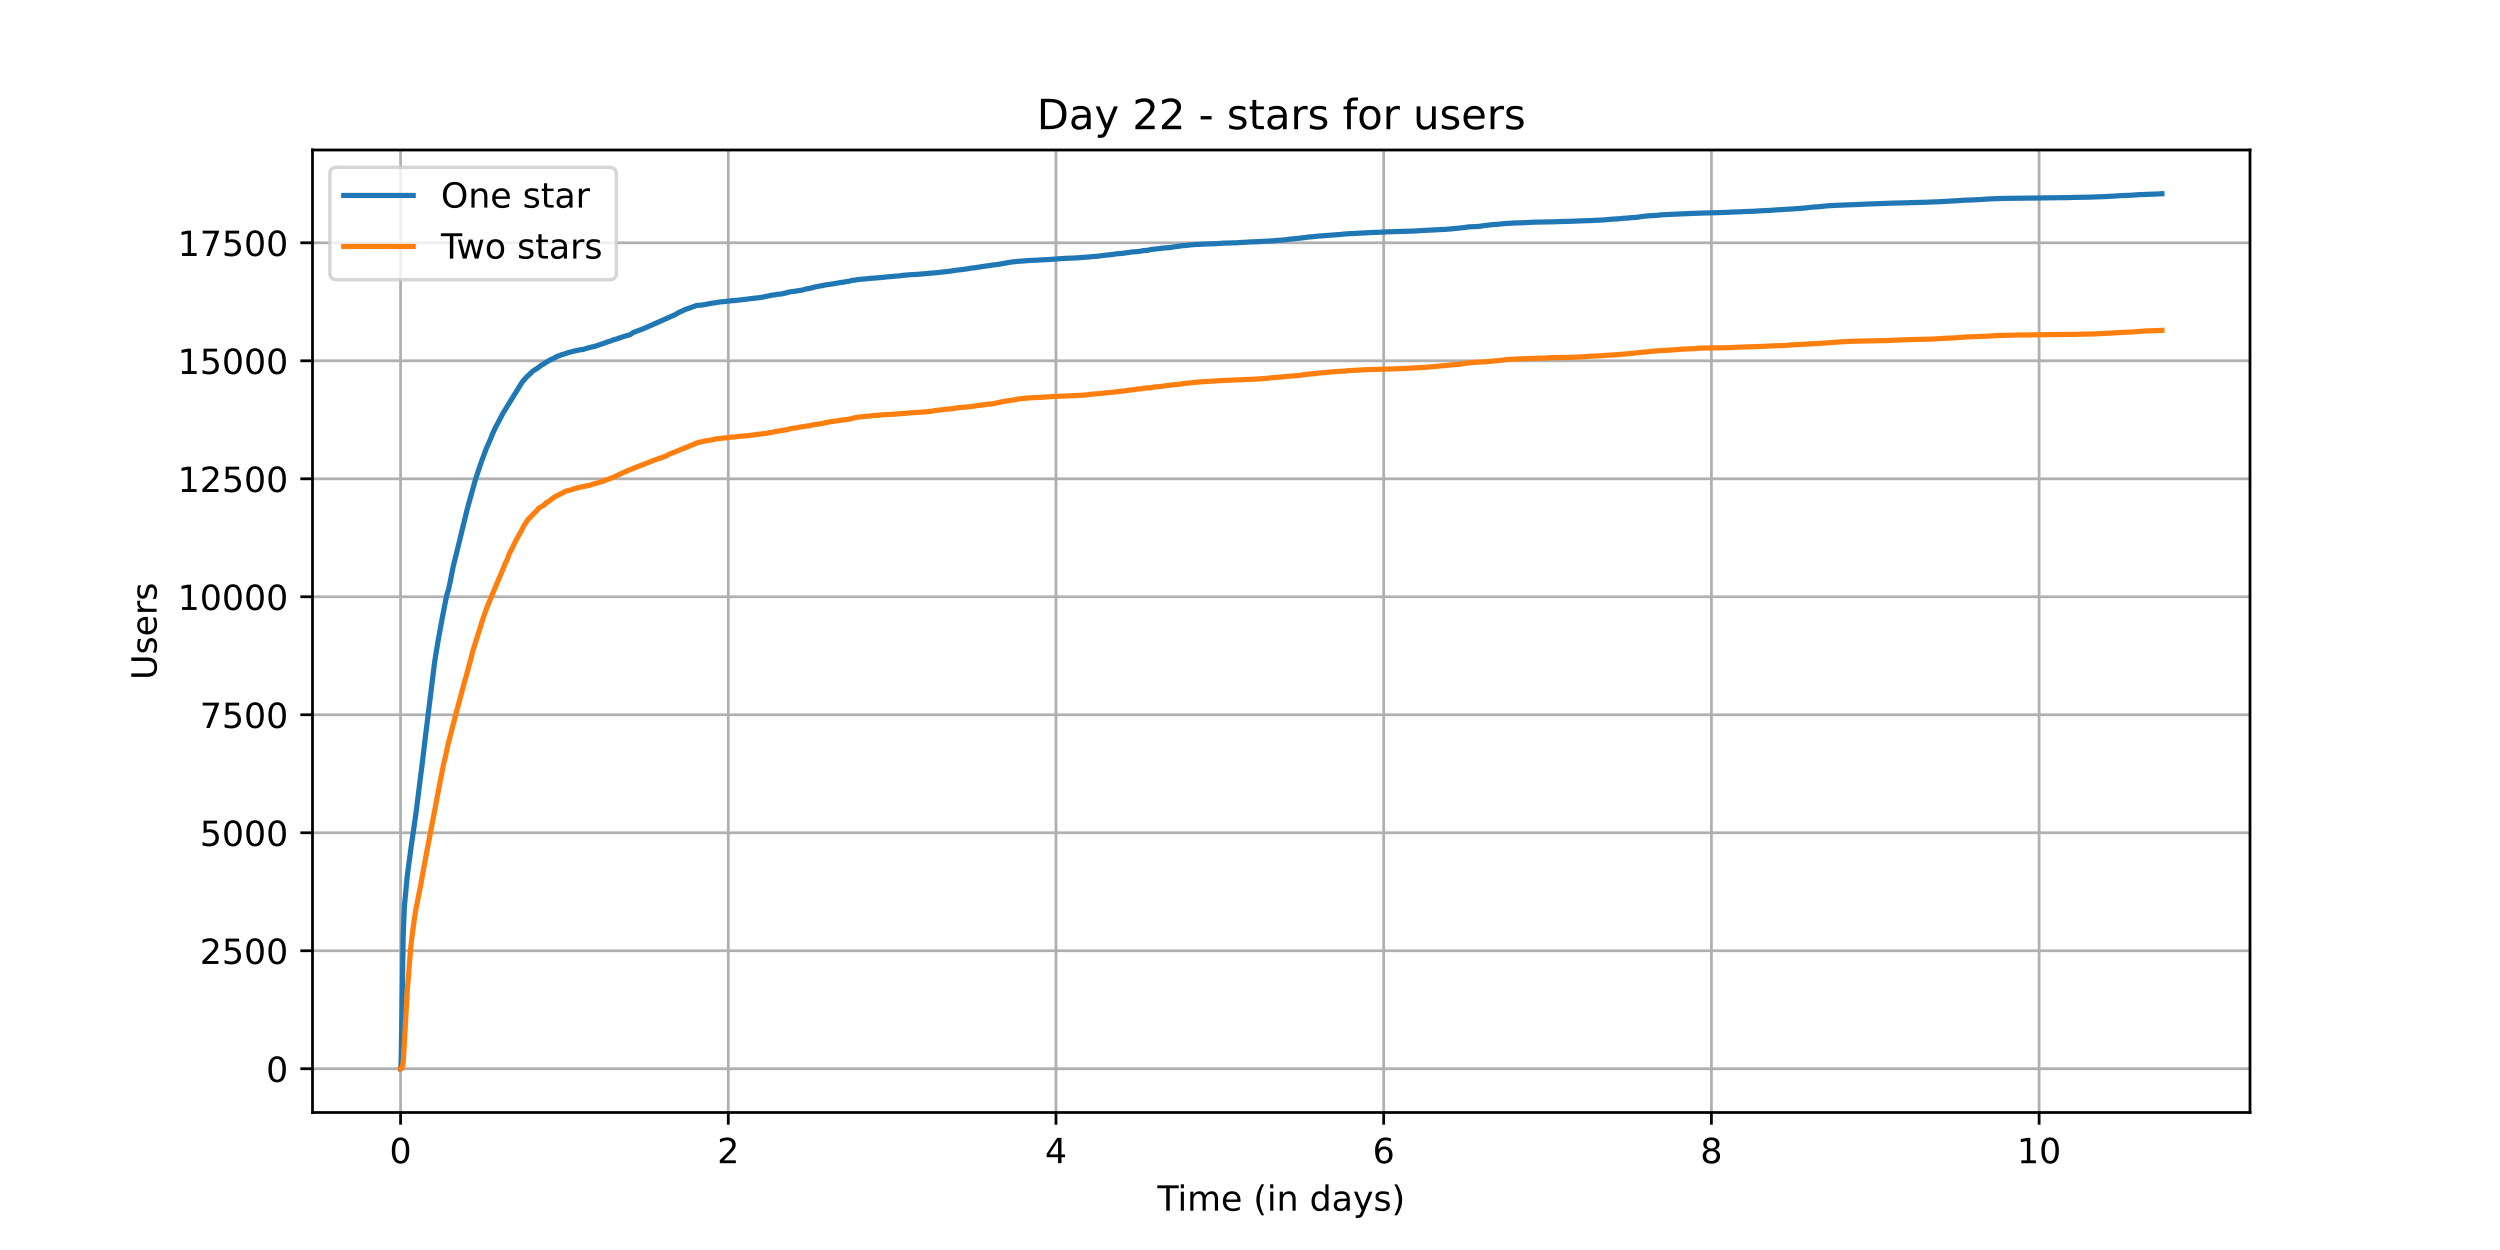 <?xml version="1.0" encoding="utf-8" standalone="no"?>
<!DOCTYPE svg PUBLIC "-//W3C//DTD SVG 1.1//EN"
  "http://www.w3.org/Graphics/SVG/1.1/DTD/svg11.dtd">
<!-- Created with matplotlib (https://matplotlib.org/) -->
<svg height="360pt" version="1.1" viewBox="0 0 720 360" width="720pt" xmlns="http://www.w3.org/2000/svg" xmlns:xlink="http://www.w3.org/1999/xlink">
 <defs>
  <style type="text/css">*{stroke-linecap:butt;stroke-linejoin:round;}</style>
 </defs>
 <g id="figure_1">
  <g id="patch_1">
   <path d="M 0 360 
L 720 360 
L 720 0 
L 0 0 
z
" style="fill:#ffffff;"/>
  </g>
  <g id="axes_1">
   <g id="patch_2">
    <path d="M 90 320.4 
L 648 320.4 
L 648 43.2 
L 90 43.2 
z
" style="fill:#ffffff;"/>
   </g>
   <g id="matplotlib.axis_1">
    <g id="xtick_1">
     <g id="line2d_1">
      <path clip-path="url(#pe79d1af99d)" d="M 115.364 320.4 
L 115.364 43.2 
" style="fill:none;stroke:#b0b0b0;stroke-linecap:square;stroke-width:0.8;"/>
     </g>
     <g id="line2d_2">
      <defs>
       <path d="M 0 0 
L 0 3.5 
" id="m250406018d" style="stroke:#000000;stroke-width:0.8;"/>
      </defs>
      <g>
       <use style="stroke:#000000;stroke-width:0.8;" x="115.364" xlink:href="#m250406018d" y="320.4"/>
      </g>
     </g>
     <g id="text_1">
      <!-- 0 -->
      <g transform="translate(112.182 334.998)scale(0.1 -0.1)">
       <defs>
        <path d="M 31.781 66.406 
Q 24.172 66.406 20.328 58.906 
Q 16.5 51.422 16.5 36.375 
Q 16.5 21.391 20.328 13.891 
Q 24.172 6.391 31.781 6.391 
Q 39.453 6.391 43.281 13.891 
Q 47.125 21.391 47.125 36.375 
Q 47.125 51.422 43.281 58.906 
Q 39.453 66.406 31.781 66.406 
z
M 31.781 74.219 
Q 44.047 74.219 50.516 64.516 
Q 56.984 54.828 56.984 36.375 
Q 56.984 17.969 50.516 8.266 
Q 44.047 -1.422 31.781 -1.422 
Q 19.531 -1.422 13.062 8.266 
Q 6.594 17.969 6.594 36.375 
Q 6.594 54.828 13.062 64.516 
Q 19.531 74.219 31.781 74.219 
z
" id="DejaVuSans-48"/>
       </defs>
       <use xlink:href="#DejaVuSans-48"/>
      </g>
     </g>
    </g>
    <g id="xtick_2">
     <g id="line2d_3">
      <path clip-path="url(#pe79d1af99d)" d="M 209.743 320.4 
L 209.743 43.2 
" style="fill:none;stroke:#b0b0b0;stroke-linecap:square;stroke-width:0.8;"/>
     </g>
     <g id="line2d_4">
      <g>
       <use style="stroke:#000000;stroke-width:0.8;" x="209.743" xlink:href="#m250406018d" y="320.4"/>
      </g>
     </g>
     <g id="text_2">
      <!-- 2 -->
      <g transform="translate(206.562 334.998)scale(0.1 -0.1)">
       <defs>
        <path d="M 19.188 8.297 
L 53.609 8.297 
L 53.609 0 
L 7.328 0 
L 7.328 8.297 
Q 12.938 14.109 22.625 23.891 
Q 32.328 33.688 34.812 36.531 
Q 39.547 41.844 41.422 45.531 
Q 43.312 49.219 43.312 52.781 
Q 43.312 58.594 39.234 62.25 
Q 35.156 65.922 28.609 65.922 
Q 23.969 65.922 18.812 64.312 
Q 13.672 62.703 7.812 59.422 
L 7.812 69.391 
Q 13.766 71.781 18.938 73 
Q 24.125 74.219 28.422 74.219 
Q 39.75 74.219 46.484 68.547 
Q 53.219 62.891 53.219 53.422 
Q 53.219 48.922 51.531 44.891 
Q 49.859 40.875 45.406 35.406 
Q 44.188 33.984 37.641 27.219 
Q 31.109 20.453 19.188 8.297 
z
" id="DejaVuSans-50"/>
       </defs>
       <use xlink:href="#DejaVuSans-50"/>
      </g>
     </g>
    </g>
    <g id="xtick_3">
     <g id="line2d_5">
      <path clip-path="url(#pe79d1af99d)" d="M 304.123 320.4 
L 304.123 43.2 
" style="fill:none;stroke:#b0b0b0;stroke-linecap:square;stroke-width:0.8;"/>
     </g>
     <g id="line2d_6">
      <g>
       <use style="stroke:#000000;stroke-width:0.8;" x="304.123" xlink:href="#m250406018d" y="320.4"/>
      </g>
     </g>
     <g id="text_3">
      <!-- 4 -->
      <g transform="translate(300.941 334.998)scale(0.1 -0.1)">
       <defs>
        <path d="M 37.797 64.312 
L 12.891 25.391 
L 37.797 25.391 
z
M 35.203 72.906 
L 47.609 72.906 
L 47.609 25.391 
L 58.016 25.391 
L 58.016 17.188 
L 47.609 17.188 
L 47.609 0 
L 37.797 0 
L 37.797 17.188 
L 4.891 17.188 
L 4.891 26.703 
z
" id="DejaVuSans-52"/>
       </defs>
       <use xlink:href="#DejaVuSans-52"/>
      </g>
     </g>
    </g>
    <g id="xtick_4">
     <g id="line2d_7">
      <path clip-path="url(#pe79d1af99d)" d="M 398.502 320.4 
L 398.502 43.2 
" style="fill:none;stroke:#b0b0b0;stroke-linecap:square;stroke-width:0.8;"/>
     </g>
     <g id="line2d_8">
      <g>
       <use style="stroke:#000000;stroke-width:0.8;" x="398.502" xlink:href="#m250406018d" y="320.4"/>
      </g>
     </g>
     <g id="text_4">
      <!-- 6 -->
      <g transform="translate(395.321 334.998)scale(0.1 -0.1)">
       <defs>
        <path d="M 33.016 40.375 
Q 26.375 40.375 22.484 35.828 
Q 18.609 31.297 18.609 23.391 
Q 18.609 15.531 22.484 10.953 
Q 26.375 6.391 33.016 6.391 
Q 39.656 6.391 43.531 10.953 
Q 47.406 15.531 47.406 23.391 
Q 47.406 31.297 43.531 35.828 
Q 39.656 40.375 33.016 40.375 
z
M 52.594 71.297 
L 52.594 62.312 
Q 48.875 64.062 45.094 64.984 
Q 41.312 65.922 37.594 65.922 
Q 27.828 65.922 22.672 59.328 
Q 17.531 52.734 16.797 39.406 
Q 19.672 43.656 24.016 45.922 
Q 28.375 48.188 33.594 48.188 
Q 44.578 48.188 50.953 41.516 
Q 57.328 34.859 57.328 23.391 
Q 57.328 12.156 50.688 5.359 
Q 44.047 -1.422 33.016 -1.422 
Q 20.359 -1.422 13.672 8.266 
Q 6.984 17.969 6.984 36.375 
Q 6.984 53.656 15.188 63.938 
Q 23.391 74.219 37.203 74.219 
Q 40.922 74.219 44.703 73.484 
Q 48.484 72.75 52.594 71.297 
z
" id="DejaVuSans-54"/>
       </defs>
       <use xlink:href="#DejaVuSans-54"/>
      </g>
     </g>
    </g>
    <g id="xtick_5">
     <g id="line2d_9">
      <path clip-path="url(#pe79d1af99d)" d="M 492.882 320.4 
L 492.882 43.2 
" style="fill:none;stroke:#b0b0b0;stroke-linecap:square;stroke-width:0.8;"/>
     </g>
     <g id="line2d_10">
      <g>
       <use style="stroke:#000000;stroke-width:0.8;" x="492.882" xlink:href="#m250406018d" y="320.4"/>
      </g>
     </g>
     <g id="text_5">
      <!-- 8 -->
      <g transform="translate(489.7 334.998)scale(0.1 -0.1)">
       <defs>
        <path d="M 31.781 34.625 
Q 24.75 34.625 20.719 30.859 
Q 16.703 27.094 16.703 20.516 
Q 16.703 13.922 20.719 10.156 
Q 24.75 6.391 31.781 6.391 
Q 38.812 6.391 42.859 10.172 
Q 46.922 13.969 46.922 20.516 
Q 46.922 27.094 42.891 30.859 
Q 38.875 34.625 31.781 34.625 
z
M 21.922 38.812 
Q 15.578 40.375 12.031 44.719 
Q 8.5 49.078 8.5 55.328 
Q 8.5 64.062 14.719 69.141 
Q 20.953 74.219 31.781 74.219 
Q 42.672 74.219 48.875 69.141 
Q 55.078 64.062 55.078 55.328 
Q 55.078 49.078 51.531 44.719 
Q 48 40.375 41.703 38.812 
Q 48.828 37.156 52.797 32.312 
Q 56.781 27.484 56.781 20.516 
Q 56.781 9.906 50.312 4.234 
Q 43.844 -1.422 31.781 -1.422 
Q 19.734 -1.422 13.25 4.234 
Q 6.781 9.906 6.781 20.516 
Q 6.781 27.484 10.781 32.312 
Q 14.797 37.156 21.922 38.812 
z
M 18.312 54.391 
Q 18.312 48.734 21.844 45.562 
Q 25.391 42.391 31.781 42.391 
Q 38.141 42.391 41.719 45.562 
Q 45.312 48.734 45.312 54.391 
Q 45.312 60.062 41.719 63.234 
Q 38.141 66.406 31.781 66.406 
Q 25.391 66.406 21.844 63.234 
Q 18.312 60.062 18.312 54.391 
z
" id="DejaVuSans-56"/>
       </defs>
       <use xlink:href="#DejaVuSans-56"/>
      </g>
     </g>
    </g>
    <g id="xtick_6">
     <g id="line2d_11">
      <path clip-path="url(#pe79d1af99d)" d="M 587.261 320.4 
L 587.261 43.2 
" style="fill:none;stroke:#b0b0b0;stroke-linecap:square;stroke-width:0.8;"/>
     </g>
     <g id="line2d_12">
      <g>
       <use style="stroke:#000000;stroke-width:0.8;" x="587.261" xlink:href="#m250406018d" y="320.4"/>
      </g>
     </g>
     <g id="text_6">
      <!-- 10 -->
      <g transform="translate(580.898 334.998)scale(0.1 -0.1)">
       <defs>
        <path d="M 12.406 8.297 
L 28.516 8.297 
L 28.516 63.922 
L 10.984 60.406 
L 10.984 69.391 
L 28.422 72.906 
L 38.281 72.906 
L 38.281 8.297 
L 54.391 8.297 
L 54.391 0 
L 12.406 0 
z
" id="DejaVuSans-49"/>
       </defs>
       <use xlink:href="#DejaVuSans-49"/>
       <use x="63.623" xlink:href="#DejaVuSans-48"/>
      </g>
     </g>
    </g>
    <g id="text_7">
     <!-- Time (in days) -->
     <g transform="translate(333.327 348.677)scale(0.1 -0.1)">
      <defs>
       <path d="M -0.297 72.906 
L 61.375 72.906 
L 61.375 64.594 
L 35.5 64.594 
L 35.5 0 
L 25.594 0 
L 25.594 64.594 
L -0.297 64.594 
z
" id="DejaVuSans-84"/>
       <path d="M 9.422 54.688 
L 18.406 54.688 
L 18.406 0 
L 9.422 0 
z
M 9.422 75.984 
L 18.406 75.984 
L 18.406 64.594 
L 9.422 64.594 
z
" id="DejaVuSans-105"/>
       <path d="M 52 44.188 
Q 55.375 50.25 60.062 53.125 
Q 64.75 56 71.094 56 
Q 79.641 56 84.281 50.016 
Q 88.922 44.047 88.922 33.016 
L 88.922 0 
L 79.891 0 
L 79.891 32.719 
Q 79.891 40.578 77.094 44.375 
Q 74.312 48.188 68.609 48.188 
Q 61.625 48.188 57.562 43.547 
Q 53.516 38.922 53.516 30.906 
L 53.516 0 
L 44.484 0 
L 44.484 32.719 
Q 44.484 40.625 41.703 44.406 
Q 38.922 48.188 33.109 48.188 
Q 26.219 48.188 22.156 43.531 
Q 18.109 38.875 18.109 30.906 
L 18.109 0 
L 9.078 0 
L 9.078 54.688 
L 18.109 54.688 
L 18.109 46.188 
Q 21.188 51.219 25.484 53.609 
Q 29.781 56 35.688 56 
Q 41.656 56 45.828 52.969 
Q 50 49.953 52 44.188 
z
" id="DejaVuSans-109"/>
       <path d="M 56.203 29.594 
L 56.203 25.203 
L 14.891 25.203 
Q 15.484 15.922 20.484 11.062 
Q 25.484 6.203 34.422 6.203 
Q 39.594 6.203 44.453 7.469 
Q 49.312 8.734 54.109 11.281 
L 54.109 2.781 
Q 49.266 0.734 44.188 -0.344 
Q 39.109 -1.422 33.891 -1.422 
Q 20.797 -1.422 13.156 6.188 
Q 5.516 13.812 5.516 26.812 
Q 5.516 40.234 12.766 48.109 
Q 20.016 56 32.328 56 
Q 43.359 56 49.781 48.891 
Q 56.203 41.797 56.203 29.594 
z
M 47.219 32.234 
Q 47.125 39.594 43.094 43.984 
Q 39.062 48.391 32.422 48.391 
Q 24.906 48.391 20.391 44.141 
Q 15.875 39.891 15.188 32.172 
z
" id="DejaVuSans-101"/>
       <path id="DejaVuSans-32"/>
       <path d="M 31 75.875 
Q 24.469 64.656 21.281 53.656 
Q 18.109 42.672 18.109 31.391 
Q 18.109 20.125 21.312 9.062 
Q 24.516 -2 31 -13.188 
L 23.188 -13.188 
Q 15.875 -1.703 12.234 9.375 
Q 8.594 20.453 8.594 31.391 
Q 8.594 42.281 12.203 53.312 
Q 15.828 64.359 23.188 75.875 
z
" id="DejaVuSans-40"/>
       <path d="M 54.891 33.016 
L 54.891 0 
L 45.906 0 
L 45.906 32.719 
Q 45.906 40.484 42.875 44.328 
Q 39.844 48.188 33.797 48.188 
Q 26.516 48.188 22.312 43.547 
Q 18.109 38.922 18.109 30.906 
L 18.109 0 
L 9.078 0 
L 9.078 54.688 
L 18.109 54.688 
L 18.109 46.188 
Q 21.344 51.125 25.703 53.562 
Q 30.078 56 35.797 56 
Q 45.219 56 50.047 50.172 
Q 54.891 44.344 54.891 33.016 
z
" id="DejaVuSans-110"/>
       <path d="M 45.406 46.391 
L 45.406 75.984 
L 54.391 75.984 
L 54.391 0 
L 45.406 0 
L 45.406 8.203 
Q 42.578 3.328 38.25 0.953 
Q 33.938 -1.422 27.875 -1.422 
Q 17.969 -1.422 11.734 6.484 
Q 5.516 14.406 5.516 27.297 
Q 5.516 40.188 11.734 48.094 
Q 17.969 56 27.875 56 
Q 33.938 56 38.25 53.625 
Q 42.578 51.266 45.406 46.391 
z
M 14.797 27.297 
Q 14.797 17.391 18.875 11.75 
Q 22.953 6.109 30.078 6.109 
Q 37.203 6.109 41.297 11.75 
Q 45.406 17.391 45.406 27.297 
Q 45.406 37.203 41.297 42.844 
Q 37.203 48.484 30.078 48.484 
Q 22.953 48.484 18.875 42.844 
Q 14.797 37.203 14.797 27.297 
z
" id="DejaVuSans-100"/>
       <path d="M 34.281 27.484 
Q 23.391 27.484 19.188 25 
Q 14.984 22.516 14.984 16.5 
Q 14.984 11.719 18.141 8.906 
Q 21.297 6.109 26.703 6.109 
Q 34.188 6.109 38.703 11.406 
Q 43.219 16.703 43.219 25.484 
L 43.219 27.484 
z
M 52.203 31.203 
L 52.203 0 
L 43.219 0 
L 43.219 8.297 
Q 40.141 3.328 35.547 0.953 
Q 30.953 -1.422 24.312 -1.422 
Q 15.922 -1.422 10.953 3.297 
Q 6 8.016 6 15.922 
Q 6 25.141 12.172 29.828 
Q 18.359 34.516 30.609 34.516 
L 43.219 34.516 
L 43.219 35.406 
Q 43.219 41.609 39.141 45 
Q 35.062 48.391 27.688 48.391 
Q 23 48.391 18.547 47.266 
Q 14.109 46.141 10.016 43.891 
L 10.016 52.203 
Q 14.938 54.109 19.578 55.047 
Q 24.219 56 28.609 56 
Q 40.484 56 46.344 49.844 
Q 52.203 43.703 52.203 31.203 
z
" id="DejaVuSans-97"/>
       <path d="M 32.172 -5.078 
Q 28.375 -14.844 24.75 -17.812 
Q 21.141 -20.797 15.094 -20.797 
L 7.906 -20.797 
L 7.906 -13.281 
L 13.188 -13.281 
Q 16.891 -13.281 18.938 -11.516 
Q 21 -9.766 23.484 -3.219 
L 25.094 0.875 
L 2.984 54.688 
L 12.5 54.688 
L 29.594 11.922 
L 46.688 54.688 
L 56.203 54.688 
z
" id="DejaVuSans-121"/>
       <path d="M 44.281 53.078 
L 44.281 44.578 
Q 40.484 46.531 36.375 47.5 
Q 32.281 48.484 27.875 48.484 
Q 21.188 48.484 17.844 46.438 
Q 14.5 44.391 14.5 40.281 
Q 14.5 37.156 16.891 35.375 
Q 19.281 33.594 26.516 31.984 
L 29.594 31.297 
Q 39.156 29.25 43.188 25.516 
Q 47.219 21.781 47.219 15.094 
Q 47.219 7.469 41.188 3.016 
Q 35.156 -1.422 24.609 -1.422 
Q 20.219 -1.422 15.453 -0.562 
Q 10.688 0.297 5.422 2 
L 5.422 11.281 
Q 10.406 8.688 15.234 7.391 
Q 20.062 6.109 24.812 6.109 
Q 31.156 6.109 34.562 8.281 
Q 37.984 10.453 37.984 14.406 
Q 37.984 18.062 35.516 20.016 
Q 33.062 21.969 24.703 23.781 
L 21.578 24.516 
Q 13.234 26.266 9.516 29.906 
Q 5.812 33.547 5.812 39.891 
Q 5.812 47.609 11.281 51.797 
Q 16.75 56 26.812 56 
Q 31.781 56 36.172 55.266 
Q 40.578 54.547 44.281 53.078 
z
" id="DejaVuSans-115"/>
       <path d="M 8.016 75.875 
L 15.828 75.875 
Q 23.141 64.359 26.781 53.312 
Q 30.422 42.281 30.422 31.391 
Q 30.422 20.453 26.781 9.375 
Q 23.141 -1.703 15.828 -13.188 
L 8.016 -13.188 
Q 14.5 -2 17.703 9.062 
Q 20.906 20.125 20.906 31.391 
Q 20.906 42.672 17.703 53.656 
Q 14.5 64.656 8.016 75.875 
z
" id="DejaVuSans-41"/>
      </defs>
      <use xlink:href="#DejaVuSans-84"/>
      <use x="57.959" xlink:href="#DejaVuSans-105"/>
      <use x="85.742" xlink:href="#DejaVuSans-109"/>
      <use x="183.154" xlink:href="#DejaVuSans-101"/>
      <use x="244.678" xlink:href="#DejaVuSans-32"/>
      <use x="276.465" xlink:href="#DejaVuSans-40"/>
      <use x="315.479" xlink:href="#DejaVuSans-105"/>
      <use x="343.262" xlink:href="#DejaVuSans-110"/>
      <use x="406.641" xlink:href="#DejaVuSans-32"/>
      <use x="438.428" xlink:href="#DejaVuSans-100"/>
      <use x="501.904" xlink:href="#DejaVuSans-97"/>
      <use x="563.184" xlink:href="#DejaVuSans-121"/>
      <use x="622.363" xlink:href="#DejaVuSans-115"/>
      <use x="674.463" xlink:href="#DejaVuSans-41"/>
     </g>
    </g>
   </g>
   <g id="matplotlib.axis_2">
    <g id="ytick_1">
     <g id="line2d_13">
      <path clip-path="url(#pe79d1af99d)" d="M 90 307.8 
L 648 307.8 
" style="fill:none;stroke:#b0b0b0;stroke-linecap:square;stroke-width:0.8;"/>
     </g>
     <g id="line2d_14">
      <defs>
       <path d="M 0 0 
L -3.5 0 
" id="mfeb35b7658" style="stroke:#000000;stroke-width:0.8;"/>
      </defs>
      <g>
       <use style="stroke:#000000;stroke-width:0.8;" x="90" xlink:href="#mfeb35b7658" y="307.8"/>
      </g>
     </g>
     <g id="text_8">
      <!-- 0 -->
      <g transform="translate(76.638 311.599)scale(0.1 -0.1)">
       <use xlink:href="#DejaVuSans-48"/>
      </g>
     </g>
    </g>
    <g id="ytick_2">
     <g id="line2d_15">
      <path clip-path="url(#pe79d1af99d)" d="M 90 273.818 
L 648 273.818 
" style="fill:none;stroke:#b0b0b0;stroke-linecap:square;stroke-width:0.8;"/>
     </g>
     <g id="line2d_16">
      <g>
       <use style="stroke:#000000;stroke-width:0.8;" x="90" xlink:href="#mfeb35b7658" y="273.818"/>
      </g>
     </g>
     <g id="text_9">
      <!-- 2500 -->
      <g transform="translate(57.55 277.617)scale(0.1 -0.1)">
       <defs>
        <path d="M 10.797 72.906 
L 49.516 72.906 
L 49.516 64.594 
L 19.828 64.594 
L 19.828 46.734 
Q 21.969 47.469 24.109 47.828 
Q 26.266 48.188 28.422 48.188 
Q 40.625 48.188 47.75 41.5 
Q 54.891 34.812 54.891 23.391 
Q 54.891 11.625 47.562 5.094 
Q 40.234 -1.422 26.906 -1.422 
Q 22.312 -1.422 17.547 -0.641 
Q 12.797 0.141 7.719 1.703 
L 7.719 11.625 
Q 12.109 9.234 16.797 8.062 
Q 21.484 6.891 26.703 6.891 
Q 35.156 6.891 40.078 11.328 
Q 45.016 15.766 45.016 23.391 
Q 45.016 31 40.078 35.438 
Q 35.156 39.891 26.703 39.891 
Q 22.75 39.891 18.812 39.016 
Q 14.891 38.141 10.797 36.281 
z
" id="DejaVuSans-53"/>
       </defs>
       <use xlink:href="#DejaVuSans-50"/>
       <use x="63.623" xlink:href="#DejaVuSans-53"/>
       <use x="127.246" xlink:href="#DejaVuSans-48"/>
       <use x="190.869" xlink:href="#DejaVuSans-48"/>
      </g>
     </g>
    </g>
    <g id="ytick_3">
     <g id="line2d_17">
      <path clip-path="url(#pe79d1af99d)" d="M 90 239.835 
L 648 239.835 
" style="fill:none;stroke:#b0b0b0;stroke-linecap:square;stroke-width:0.8;"/>
     </g>
     <g id="line2d_18">
      <g>
       <use style="stroke:#000000;stroke-width:0.8;" x="90" xlink:href="#mfeb35b7658" y="239.835"/>
      </g>
     </g>
     <g id="text_10">
      <!-- 5000 -->
      <g transform="translate(57.55 243.634)scale(0.1 -0.1)">
       <use xlink:href="#DejaVuSans-53"/>
       <use x="63.623" xlink:href="#DejaVuSans-48"/>
       <use x="127.246" xlink:href="#DejaVuSans-48"/>
       <use x="190.869" xlink:href="#DejaVuSans-48"/>
      </g>
     </g>
    </g>
    <g id="ytick_4">
     <g id="line2d_19">
      <path clip-path="url(#pe79d1af99d)" d="M 90 205.853 
L 648 205.853 
" style="fill:none;stroke:#b0b0b0;stroke-linecap:square;stroke-width:0.8;"/>
     </g>
     <g id="line2d_20">
      <g>
       <use style="stroke:#000000;stroke-width:0.8;" x="90" xlink:href="#mfeb35b7658" y="205.853"/>
      </g>
     </g>
     <g id="text_11">
      <!-- 7500 -->
      <g transform="translate(57.55 209.652)scale(0.1 -0.1)">
       <defs>
        <path d="M 8.203 72.906 
L 55.078 72.906 
L 55.078 68.703 
L 28.609 0 
L 18.312 0 
L 43.219 64.594 
L 8.203 64.594 
z
" id="DejaVuSans-55"/>
       </defs>
       <use xlink:href="#DejaVuSans-55"/>
       <use x="63.623" xlink:href="#DejaVuSans-53"/>
       <use x="127.246" xlink:href="#DejaVuSans-48"/>
       <use x="190.869" xlink:href="#DejaVuSans-48"/>
      </g>
     </g>
    </g>
    <g id="ytick_5">
     <g id="line2d_21">
      <path clip-path="url(#pe79d1af99d)" d="M 90 171.87 
L 648 171.87 
" style="fill:none;stroke:#b0b0b0;stroke-linecap:square;stroke-width:0.8;"/>
     </g>
     <g id="line2d_22">
      <g>
       <use style="stroke:#000000;stroke-width:0.8;" x="90" xlink:href="#mfeb35b7658" y="171.87"/>
      </g>
     </g>
     <g id="text_12">
      <!-- 10000 -->
      <g transform="translate(51.188 175.67)scale(0.1 -0.1)">
       <use xlink:href="#DejaVuSans-49"/>
       <use x="63.623" xlink:href="#DejaVuSans-48"/>
       <use x="127.246" xlink:href="#DejaVuSans-48"/>
       <use x="190.869" xlink:href="#DejaVuSans-48"/>
       <use x="254.492" xlink:href="#DejaVuSans-48"/>
      </g>
     </g>
    </g>
    <g id="ytick_6">
     <g id="line2d_23">
      <path clip-path="url(#pe79d1af99d)" d="M 90 137.888 
L 648 137.888 
" style="fill:none;stroke:#b0b0b0;stroke-linecap:square;stroke-width:0.8;"/>
     </g>
     <g id="line2d_24">
      <g>
       <use style="stroke:#000000;stroke-width:0.8;" x="90" xlink:href="#mfeb35b7658" y="137.888"/>
      </g>
     </g>
     <g id="text_13">
      <!-- 12500 -->
      <g transform="translate(51.188 141.687)scale(0.1 -0.1)">
       <use xlink:href="#DejaVuSans-49"/>
       <use x="63.623" xlink:href="#DejaVuSans-50"/>
       <use x="127.246" xlink:href="#DejaVuSans-53"/>
       <use x="190.869" xlink:href="#DejaVuSans-48"/>
       <use x="254.492" xlink:href="#DejaVuSans-48"/>
      </g>
     </g>
    </g>
    <g id="ytick_7">
     <g id="line2d_25">
      <path clip-path="url(#pe79d1af99d)" d="M 90 103.906 
L 648 103.906 
" style="fill:none;stroke:#b0b0b0;stroke-linecap:square;stroke-width:0.8;"/>
     </g>
     <g id="line2d_26">
      <g>
       <use style="stroke:#000000;stroke-width:0.8;" x="90" xlink:href="#mfeb35b7658" y="103.906"/>
      </g>
     </g>
     <g id="text_14">
      <!-- 15000 -->
      <g transform="translate(51.188 107.705)scale(0.1 -0.1)">
       <use xlink:href="#DejaVuSans-49"/>
       <use x="63.623" xlink:href="#DejaVuSans-53"/>
       <use x="127.246" xlink:href="#DejaVuSans-48"/>
       <use x="190.869" xlink:href="#DejaVuSans-48"/>
       <use x="254.492" xlink:href="#DejaVuSans-48"/>
      </g>
     </g>
    </g>
    <g id="ytick_8">
     <g id="line2d_27">
      <path clip-path="url(#pe79d1af99d)" d="M 90 69.923 
L 648 69.923 
" style="fill:none;stroke:#b0b0b0;stroke-linecap:square;stroke-width:0.8;"/>
     </g>
     <g id="line2d_28">
      <g>
       <use style="stroke:#000000;stroke-width:0.8;" x="90" xlink:href="#mfeb35b7658" y="69.923"/>
      </g>
     </g>
     <g id="text_15">
      <!-- 17500 -->
      <g transform="translate(51.188 73.722)scale(0.1 -0.1)">
       <use xlink:href="#DejaVuSans-49"/>
       <use x="63.623" xlink:href="#DejaVuSans-55"/>
       <use x="127.246" xlink:href="#DejaVuSans-53"/>
       <use x="190.869" xlink:href="#DejaVuSans-48"/>
       <use x="254.492" xlink:href="#DejaVuSans-48"/>
      </g>
     </g>
    </g>
    <g id="text_16">
     <!-- Users -->
     <g transform="translate(45.108 195.801)rotate(-90)scale(0.1 -0.1)">
      <defs>
       <path d="M 8.688 72.906 
L 18.609 72.906 
L 18.609 28.609 
Q 18.609 16.891 22.844 11.734 
Q 27.094 6.594 36.625 6.594 
Q 46.094 6.594 50.344 11.734 
Q 54.594 16.891 54.594 28.609 
L 54.594 72.906 
L 64.5 72.906 
L 64.5 27.391 
Q 64.5 13.141 57.438 5.859 
Q 50.391 -1.422 36.625 -1.422 
Q 22.797 -1.422 15.734 5.859 
Q 8.688 13.141 8.688 27.391 
z
" id="DejaVuSans-85"/>
       <path d="M 41.109 46.297 
Q 39.594 47.172 37.812 47.578 
Q 36.031 48 33.891 48 
Q 26.266 48 22.188 43.047 
Q 18.109 38.094 18.109 28.812 
L 18.109 0 
L 9.078 0 
L 9.078 54.688 
L 18.109 54.688 
L 18.109 46.188 
Q 20.953 51.172 25.484 53.578 
Q 30.031 56 36.531 56 
Q 37.453 56 38.578 55.875 
Q 39.703 55.766 41.062 55.516 
z
" id="DejaVuSans-114"/>
      </defs>
      <use xlink:href="#DejaVuSans-85"/>
      <use x="73.193" xlink:href="#DejaVuSans-115"/>
      <use x="125.293" xlink:href="#DejaVuSans-101"/>
      <use x="186.816" xlink:href="#DejaVuSans-114"/>
      <use x="227.93" xlink:href="#DejaVuSans-115"/>
     </g>
    </g>
   </g>
   <g id="line2d_29">
    <path clip-path="url(#pe79d1af99d)" d="M 115.364 307.8 
L 115.432 307.8 
L 115.464 307.637 
L 115.562 303.668 
L 116.114 269.495 
L 116.471 260.972 
L 117.283 252.354 
L 118.452 243.56 
L 119.621 235.472 
L 119.784 234.33 
L 121.602 219.867 
L 121.7 219.052 
L 122.349 213.601 
L 125.142 190.9 
L 125.694 187.38 
L 126.116 184.852 
L 127.545 177.036 
L 127.74 176.125 
L 128.129 174.004 
L 128.714 171.245 
L 129.137 169.886 
L 129.753 167.099 
L 129.98 165.862 
L 130.533 163.103 
L 132.189 156.442 
L 132.449 155.328 
L 133.65 150.38 
L 134.04 148.803 
L 134.235 147.96 
L 134.657 146.261 
L 136.768 138.676 
L 136.995 137.956 
L 137.612 136.066 
L 138.165 134.381 
L 138.522 133.348 
L 140.016 129.27 
L 141.348 126.252 
L 141.802 125.043 
L 142.647 123.235 
L 142.745 123.031 
L 143.2 122.174 
L 143.492 121.631 
L 144.856 119.007 
L 150.249 110.267 
L 150.444 109.982 
L 150.899 109.424 
L 151.841 108.405 
L 153.076 107.263 
L 153.271 107.045 
L 153.595 106.801 
L 153.758 106.692 
L 154.017 106.515 
L 154.57 106.176 
L 155.479 105.537 
L 155.544 105.482 
L 155.739 105.278 
L 156.584 104.816 
L 156.779 104.68 
L 157.136 104.422 
L 157.364 104.286 
L 157.526 104.191 
L 157.753 104.055 
L 157.981 103.96 
L 158.273 103.756 
L 159.897 102.995 
L 160.059 102.818 
L 160.254 102.737 
L 160.448 102.641 
L 160.741 102.546 
L 161.033 102.437 
L 161.293 102.37 
L 161.488 102.247 
L 162.299 102.016 
L 162.592 101.907 
L 163.858 101.486 
L 164.378 101.377 
L 164.67 101.268 
L 165.223 101.146 
L 165.645 101.037 
L 166.099 100.956 
L 166.586 100.847 
L 167.074 100.752 
L 167.918 100.643 
L 169.055 100.276 
L 169.509 100.167 
L 169.704 100.127 
L 170.028 100.045 
L 170.223 99.977 
L 170.743 99.868 
L 171.295 99.76 
L 173.081 99.134 
L 173.471 99.026 
L 173.763 98.903 
L 174.153 98.795 
L 174.315 98.699 
L 174.575 98.591 
L 175.347 98.36 
L 176.167 98.088 
L 176.427 97.938 
L 177.174 97.734 
L 177.558 97.626 
L 178.89 97.177 
L 179.214 97.068 
L 180.611 96.606 
L 181.195 96.511 
L 181.617 96.28 
L 181.747 96.198 
L 181.942 96.049 
L 182.429 95.736 
L 182.624 95.655 
L 184.734 94.88 
L 185.059 94.771 
L 189.931 92.623 
L 190.093 92.528 
L 190.385 92.419 
L 194.544 90.571 
L 194.836 90.367 
L 195.356 90.068 
L 197.241 89.198 
L 197.403 89.103 
L 198.28 88.845 
L 198.54 88.736 
L 200.619 87.975 
L 202.081 87.866 
L 202.569 87.771 
L 203.316 87.662 
L 203.933 87.526 
L 204.485 87.431 
L 204.713 87.376 
L 205.167 87.295 
L 206.109 87.186 
L 206.597 87.091 
L 207.247 86.982 
L 207.636 86.928 
L 209.065 86.819 
L 209.487 86.751 
L 210.331 86.656 
L 210.526 86.615 
L 212.118 86.507 
L 212.507 86.452 
L 213.514 86.343 
L 213.936 86.275 
L 215.105 86.167 
L 215.593 86.072 
L 216.729 85.963 
L 217.184 85.881 
L 218.353 85.772 
L 218.775 85.705 
L 219.652 85.596 
L 220.431 85.392 
L 220.983 85.283 
L 221.341 85.242 
L 221.698 85.134 
L 222.315 84.998 
L 223.354 84.903 
L 223.647 84.78 
L 225.01 84.671 
L 225.758 84.481 
L 226.374 84.386 
L 226.699 84.236 
L 227.284 84.128 
L 227.901 83.992 
L 228.907 83.883 
L 229.297 83.829 
L 229.947 83.72 
L 230.401 83.638 
L 231.148 83.53 
L 232.22 83.19 
L 233.097 83.081 
L 233.876 82.877 
L 234.233 82.782 
L 234.526 82.673 
L 234.98 82.592 
L 235.63 82.483 
L 236.312 82.32 
L 237.092 82.238 
L 237.319 82.116 
L 238.066 82.007 
L 238.423 81.966 
L 239.268 81.858 
L 239.788 81.749 
L 240.6 81.64 
L 241.12 81.531 
L 241.704 81.423 
L 242.094 81.368 
L 243.004 81.26 
L 243.231 81.192 
L 243.881 81.083 
L 244.271 81.029 
L 244.921 80.92 
L 245.279 80.757 
L 246.415 80.662 
L 246.675 80.566 
L 247.649 80.458 
L 248.039 80.403 
L 249.794 80.295 
L 250.346 80.172 
L 252.36 80.063 
L 252.75 80.009 
L 254.081 79.9 
L 254.471 79.846 
L 255.542 79.737 
L 255.899 79.696 
L 257.231 79.601 
L 257.426 79.561 
L 259.115 79.452 
L 259.537 79.384 
L 260.186 79.275 
L 260.479 79.261 
L 261.842 79.153 
L 262.2 79.112 
L 264.409 79.003 
L 264.766 78.962 
L 266.097 78.854 
L 266.422 78.826 
L 267.591 78.718 
L 267.786 78.677 
L 269.41 78.568 
L 269.702 78.555 
L 270.45 78.446 
L 270.807 78.405 
L 271.911 78.296 
L 272.268 78.256 
L 273.21 78.147 
L 273.567 78.106 
L 274.314 78.011 
L 274.509 77.943 
L 275.353 77.834 
L 275.71 77.793 
L 276.588 77.685 
L 276.945 77.644 
L 277.756 77.535 
L 278.146 77.481 
L 278.893 77.372 
L 279.445 77.25 
L 280.517 77.141 
L 280.712 77.114 
L 281.361 77.005 
L 281.751 76.951 
L 282.498 76.842 
L 282.952 76.76 
L 283.667 76.652 
L 284.089 76.584 
L 285.064 76.475 
L 285.681 76.339 
L 286.882 76.23 
L 287.111 76.162 
L 287.988 76.067 
L 288.215 76.013 
L 288.767 75.904 
L 289.255 75.809 
L 289.872 75.741 
L 290.034 75.646 
L 290.944 75.537 
L 291.431 75.442 
L 292.535 75.333 
L 292.925 75.279 
L 294.615 75.17 
L 294.972 75.129 
L 296.434 75.02 
L 296.726 75.007 
L 298.902 74.912 
L 299.097 74.885 
L 301.338 74.776 
L 301.63 74.762 
L 303.221 74.653 
L 303.514 74.64 
L 304.942 74.531 
L 305.267 74.504 
L 307.086 74.395 
L 307.378 74.382 
L 310.106 74.273 
L 310.463 74.232 
L 312.184 74.123 
L 312.541 74.083 
L 314.003 73.974 
L 314.425 73.906 
L 316.244 73.797 
L 316.731 73.702 
L 317.933 73.566 
L 318.648 73.457 
L 318.972 73.43 
L 320.271 73.321 
L 320.726 73.24 
L 321.343 73.131 
L 321.7 73.09 
L 323.129 72.982 
L 323.486 72.941 
L 324.006 72.832 
L 324.331 72.805 
L 325.306 72.696 
L 325.857 72.574 
L 327.417 72.465 
L 327.741 72.438 
L 328.586 72.329 
L 329.236 72.18 
L 330.632 72.084 
L 330.892 72.003 
L 331.575 71.84 
L 332.581 71.731 
L 332.906 71.704 
L 333.783 71.595 
L 334.173 71.541 
L 335.017 71.432 
L 335.309 71.418 
L 336.771 71.323 
L 336.966 71.282 
L 337.745 71.174 
L 337.907 71.133 
L 338.719 71.024 
L 339.109 70.97 
L 339.921 70.861 
L 340.408 70.766 
L 341.999 70.657 
L 342.454 70.576 
L 343.72 70.467 
L 344.078 70.426 
L 346.578 70.317 
L 346.773 70.29 
L 350.378 70.181 
L 350.736 70.141 
L 352.359 70.032 
L 352.652 70.018 
L 356.614 69.909 
L 357.003 69.855 
L 359.212 69.746 
L 359.602 69.692 
L 362.59 69.583 
L 362.883 69.57 
L 364.604 69.461 
L 364.896 69.447 
L 366.91 69.339 
L 367.365 69.257 
L 369.216 69.162 
L 369.411 69.121 
L 370.71 69.012 
L 370.97 68.931 
L 371.945 68.822 
L 372.237 68.808 
L 373.504 68.7 
L 373.698 68.659 
L 374.77 68.55 
L 375.192 68.482 
L 376.232 68.373 
L 376.492 68.292 
L 377.985 68.183 
L 378.375 68.129 
L 379.447 68.02 
L 379.772 67.993 
L 381.298 67.884 
L 381.656 67.843 
L 383.182 67.735 
L 383.475 67.721 
L 384.773 67.612 
L 385.066 67.599 
L 386.462 67.49 
L 386.884 67.422 
L 388.379 67.313 
L 388.671 67.3 
L 390.977 67.191 
L 391.172 67.164 
L 393.511 67.055 
L 393.868 67.014 
L 396.791 66.905 
L 397.083 66.892 
L 399.357 66.797 
L 399.551 66.77 
L 403.417 66.661 
L 403.709 66.647 
L 407.281 66.538 
L 407.574 66.525 
L 409.036 66.416 
L 409.328 66.403 
L 411.439 66.294 
L 411.731 66.28 
L 414.005 66.171 
L 414.33 66.144 
L 416.603 66.036 
L 416.961 65.995 
L 418.422 65.886 
L 418.649 65.832 
L 420.014 65.723 
L 420.403 65.668 
L 421.378 65.56 
L 421.703 65.533 
L 422.482 65.424 
L 422.937 65.342 
L 425.309 65.234 
L 425.601 65.22 
L 426.479 65.138 
L 426.641 65.098 
L 427.096 65.016 
L 428.005 64.907 
L 428.363 64.867 
L 429.404 64.758 
L 429.826 64.69 
L 431.613 64.581 
L 432.035 64.513 
L 433.27 64.404 
L 433.627 64.364 
L 435.382 64.268 
L 435.576 64.241 
L 439.181 64.132 
L 439.506 64.105 
L 441.585 63.997 
L 441.877 63.983 
L 447.756 63.874 
L 448.08 63.847 
L 452.14 63.738 
L 452.432 63.725 
L 455.29 63.616 
L 455.583 63.602 
L 458.928 63.494 
L 459.286 63.453 
L 461.884 63.344 
L 462.274 63.29 
L 463.54 63.181 
L 463.898 63.14 
L 465.944 63.031 
L 466.268 63.004 
L 467.113 62.896 
L 467.438 62.868 
L 469.127 62.773 
L 469.354 62.719 
L 471.14 62.61 
L 471.498 62.569 
L 472.277 62.474 
L 472.44 62.42 
L 473.187 62.325 
L 473.382 62.284 
L 474.616 62.175 
L 474.973 62.134 
L 477.183 62.026 
L 477.508 61.998 
L 478.223 61.89 
L 478.548 61.862 
L 480.984 61.754 
L 481.309 61.727 
L 484.006 61.618 
L 484.298 61.604 
L 486.669 61.495 
L 486.961 61.482 
L 490.014 61.373 
L 490.306 61.36 
L 494.885 61.251 
L 495.178 61.237 
L 498.069 61.128 
L 498.426 61.088 
L 501.706 60.979 
L 502.064 60.938 
L 505.507 60.829 
L 505.702 60.789 
L 507.846 60.68 
L 508.138 60.666 
L 510.282 60.558 
L 510.639 60.517 
L 512.263 60.408 
L 512.555 60.394 
L 514.342 60.286 
L 514.666 60.258 
L 516.518 60.163 
L 516.712 60.123 
L 518.434 60.014 
L 518.759 59.987 
L 520.124 59.878 
L 520.481 59.837 
L 521.228 59.728 
L 521.553 59.701 
L 522.852 59.592 
L 523.145 59.579 
L 524.412 59.484 
L 524.607 59.443 
L 525.809 59.334 
L 526.199 59.28 
L 528.246 59.171 
L 528.571 59.144 
L 531.495 59.035 
L 531.82 59.008 
L 535.23 58.899 
L 535.555 58.872 
L 537.86 58.763 
L 538.153 58.75 
L 541.433 58.641 
L 541.725 58.627 
L 544.648 58.519 
L 544.941 58.505 
L 549.78 58.396 
L 550.137 58.355 
L 554.911 58.247 
L 555.236 58.22 
L 558.289 58.111 
L 558.646 58.07 
L 560.952 57.961 
L 561.277 57.934 
L 563.29 57.825 
L 563.583 57.812 
L 564.979 57.703 
L 565.304 57.676 
L 568.39 57.567 
L 568.715 57.54 
L 571.055 57.431 
L 571.444 57.377 
L 573.589 57.268 
L 573.881 57.254 
L 577.39 57.146 
L 577.682 57.132 
L 586.97 57.023 
L 587.263 57.01 
L 596.194 56.901 
L 596.389 56.874 
L 602.366 56.765 
L 602.691 56.738 
L 605.906 56.629 
L 606.166 56.616 
L 608.212 56.507 
L 608.505 56.493 
L 610.193 56.384 
L 610.551 56.344 
L 613.701 56.235 
L 614.026 56.208 
L 615.456 56.099 
L 615.78 56.072 
L 618.835 55.963 
L 619.127 55.95 
L 621.987 55.841 
L 622.344 55.8 
L 622.636 55.8 
L 622.636 55.8 
" style="fill:none;stroke:#1f77b4;stroke-linecap:square;stroke-width:1.5;"/>
   </g>
   <g id="line2d_30">
    <path clip-path="url(#pe79d1af99d)" d="M 115.364 307.8 
L 115.724 307.732 
L 116.016 306.658 
L 116.211 304.769 
L 117.316 285.032 
L 118.29 272.961 
L 118.712 269.278 
L 119.362 264.534 
L 119.719 262.209 
L 121.213 254.611 
L 121.732 251.715 
L 122.641 246.754 
L 126.896 224.421 
L 127.156 223.061 
L 127.772 220.03 
L 128.259 218.032 
L 129.072 214.226 
L 130.273 209.618 
L 130.565 208.463 
L 131.02 206.736 
L 131.312 205.54 
L 132.546 200.986 
L 132.968 199.396 
L 133.098 198.92 
L 133.942 195.78 
L 134.17 195.074 
L 135.241 191.077 
L 135.761 189.174 
L 135.923 188.427 
L 136.118 187.706 
L 136.313 187.04 
L 138.197 181.059 
L 138.36 180.597 
L 138.587 179.741 
L 139.009 178.463 
L 139.269 177.607 
L 139.302 177.593 
L 139.594 176.777 
L 139.854 176.003 
L 140.179 175.078 
L 142.485 169.532 
L 142.81 168.771 
L 143.427 167.235 
L 143.752 166.515 
L 144.011 165.917 
L 144.304 165.251 
L 145.083 163.361 
L 145.538 162.192 
L 145.636 162.056 
L 145.831 161.58 
L 146.155 161.037 
L 146.513 159.909 
L 146.838 159.107 
L 147.228 158.454 
L 147.813 157.258 
L 148.04 156.714 
L 148.3 156.238 
L 149.502 153.982 
L 149.697 153.697 
L 150.931 151.345 
L 152.231 149.401 
L 152.556 149.156 
L 152.816 148.871 
L 153.4 148.259 
L 153.628 147.987 
L 153.758 147.906 
L 154.537 147.09 
L 154.732 146.9 
L 155.154 146.37 
L 155.479 146.152 
L 155.641 146.057 
L 156.226 145.704 
L 156.616 145.5 
L 156.779 145.391 
L 156.876 145.296 
L 157.136 144.929 
L 157.396 144.766 
L 158.11 144.372 
L 158.305 144.181 
L 158.597 143.964 
L 158.857 143.706 
L 159.052 143.611 
L 159.28 143.488 
L 159.475 143.298 
L 159.702 143.121 
L 161.001 142.455 
L 161.358 142.292 
L 161.585 142.183 
L 162.462 141.708 
L 162.722 141.544 
L 163.079 141.436 
L 163.826 141.245 
L 164.28 141.137 
L 164.475 141.069 
L 165.645 140.688 
L 166.099 140.607 
L 166.326 140.484 
L 166.749 140.375 
L 167.431 140.212 
L 168.145 140.104 
L 168.73 139.968 
L 169.412 139.859 
L 169.996 139.723 
L 170.256 139.641 
L 170.483 139.519 
L 171.36 139.261 
L 171.88 139.152 
L 173.049 138.771 
L 173.504 138.663 
L 173.763 138.568 
L 173.991 138.459 
L 177.044 137.29 
L 177.174 137.208 
L 177.273 137.14 
L 179.863 135.944 
L 180.221 135.863 
L 180.546 135.618 
L 184.377 134.109 
L 184.669 134 
L 189.378 132.165 
L 189.768 132.057 
L 191.717 131.363 
L 191.977 131.268 
L 192.724 130.779 
L 193.114 130.67 
L 200.619 127.612 
L 200.879 127.516 
L 201.171 127.408 
L 201.821 127.299 
L 202.341 127.19 
L 202.634 127.082 
L 203.153 126.973 
L 203.933 126.864 
L 204.388 126.782 
L 204.973 126.674 
L 205.362 126.619 
L 205.72 126.511 
L 206.239 126.402 
L 207.507 126.293 
L 207.734 126.225 
L 208.968 126.116 
L 209.358 126.062 
L 210.104 125.953 
L 210.461 125.913 
L 211.956 125.804 
L 212.443 125.709 
L 213.612 125.6 
L 213.904 125.586 
L 215.365 125.478 
L 215.788 125.41 
L 216.696 125.301 
L 217.054 125.26 
L 217.769 125.151 
L 217.996 125.097 
L 219.197 125.002 
L 219.425 124.947 
L 219.75 124.92 
L 220.756 124.811 
L 221.471 124.621 
L 222.283 124.512 
L 222.705 124.444 
L 222.997 124.336 
L 223.419 124.268 
L 224.166 124.159 
L 224.685 124.05 
L 225.465 123.942 
L 225.693 123.887 
L 226.569 123.778 
L 227.381 123.561 
L 227.739 123.452 
L 228.225 123.357 
L 229.135 123.248 
L 229.719 123.126 
L 230.369 123.017 
L 230.823 122.936 
L 231.701 122.827 
L 232.252 122.705 
L 233.292 122.596 
L 234.136 122.365 
L 234.72 122.256 
L 235.078 122.215 
L 236.052 122.106 
L 236.539 122.011 
L 237.027 121.903 
L 237.741 121.712 
L 238.521 121.631 
L 238.748 121.522 
L 239.236 121.427 
L 240.243 121.332 
L 240.47 121.264 
L 241.444 121.155 
L 241.899 121.073 
L 242.581 120.965 
L 242.874 120.951 
L 243.589 120.842 
L 244.011 120.774 
L 244.824 120.666 
L 245.766 120.38 
L 246.48 120.271 
L 246.708 120.217 
L 247.13 120.149 
L 248.007 120.04 
L 248.332 120.013 
L 249.534 119.904 
L 249.859 119.877 
L 250.866 119.782 
L 251.061 119.714 
L 253.01 119.605 
L 253.367 119.565 
L 254.178 119.456 
L 254.503 119.429 
L 257.036 119.32 
L 257.329 119.306 
L 258.53 119.198 
L 258.888 119.157 
L 260.739 119.048 
L 261.096 119.007 
L 261.94 118.899 
L 262.265 118.871 
L 264.409 118.763 
L 264.733 118.735 
L 266.389 118.627 
L 266.747 118.586 
L 267.851 118.477 
L 268.176 118.45 
L 268.793 118.341 
L 269.021 118.287 
L 269.865 118.192 
L 270.092 118.124 
L 271.489 118.015 
L 271.716 117.947 
L 272.626 117.838 
L 272.918 117.825 
L 274.314 117.716 
L 274.542 117.648 
L 275.288 117.553 
L 275.515 117.485 
L 276.328 117.376 
L 276.685 117.335 
L 278.601 117.227 
L 279.023 117.159 
L 279.997 117.05 
L 280.452 116.968 
L 281.199 116.86 
L 281.686 116.764 
L 282.952 116.669 
L 283.213 116.574 
L 284.219 116.465 
L 284.674 116.384 
L 286.038 116.275 
L 286.623 116.139 
L 287.176 116.03 
L 287.403 115.962 
L 287.858 115.867 
L 288.085 115.813 
L 288.735 115.663 
L 289.612 115.555 
L 289.807 115.473 
L 290.132 115.446 
L 290.912 115.337 
L 291.366 115.256 
L 292.178 115.147 
L 292.535 115.106 
L 292.828 115.011 
L 293.055 114.943 
L 293.966 114.834 
L 294.29 114.807 
L 295.232 114.698 
L 295.59 114.658 
L 297.018 114.549 
L 297.311 114.535 
L 300.072 114.426 
L 300.461 114.372 
L 302.28 114.263 
L 302.637 114.223 
L 305.397 114.114 
L 305.722 114.087 
L 308.709 113.978 
L 309.067 113.937 
L 311.6 113.828 
L 311.892 113.815 
L 312.931 113.706 
L 313.256 113.679 
L 314.003 113.57 
L 314.393 113.516 
L 316.082 113.407 
L 316.471 113.353 
L 317.803 113.244 
L 318.258 113.162 
L 319.459 113.054 
L 319.816 113.013 
L 321.05 112.904 
L 321.44 112.85 
L 322.447 112.741 
L 322.675 112.687 
L 323.876 112.578 
L 324.396 112.469 
L 325.435 112.36 
L 325.792 112.32 
L 326.735 112.211 
L 326.994 112.129 
L 327.384 112.075 
L 328.781 111.966 
L 329.463 111.789 
L 331.38 111.681 
L 331.802 111.613 
L 332.126 111.504 
L 332.548 111.436 
L 334.011 111.341 
L 334.205 111.314 
L 334.628 111.246 
L 335.439 111.137 
L 335.861 111.069 
L 336.674 110.96 
L 337.063 110.906 
L 338.07 110.797 
L 338.362 110.784 
L 339.693 110.675 
L 340.181 110.58 
L 340.83 110.471 
L 341.057 110.417 
L 342.551 110.321 
L 342.779 110.267 
L 343.168 110.213 
L 344.565 110.104 
L 345.019 110.022 
L 346.741 109.914 
L 347.098 109.873 
L 349.404 109.764 
L 349.598 109.723 
L 351.807 109.615 
L 352.132 109.587 
L 354.958 109.479 
L 355.315 109.438 
L 358.335 109.329 
L 358.66 109.302 
L 361.388 109.207 
L 361.583 109.18 
L 363.207 109.071 
L 363.532 109.044 
L 365.188 108.935 
L 365.611 108.867 
L 366.488 108.758 
L 366.813 108.731 
L 368.469 108.622 
L 368.794 108.595 
L 369.996 108.486 
L 370.45 108.405 
L 371.912 108.296 
L 372.237 108.269 
L 373.861 108.16 
L 374.218 108.119 
L 374.835 108.024 
L 374.997 107.983 
L 375.712 107.888 
L 375.907 107.861 
L 376.946 107.752 
L 377.303 107.712 
L 378.733 107.603 
L 379.122 107.548 
L 379.707 107.44 
L 380.064 107.399 
L 381.98 107.29 
L 382.435 107.209 
L 383.572 107.113 
L 383.799 107.059 
L 385.65 106.95 
L 385.943 106.937 
L 387.794 106.828 
L 388.281 106.733 
L 390.88 106.624 
L 391.075 106.597 
L 393.121 106.488 
L 393.446 106.461 
L 397.83 106.352 
L 398.155 106.325 
L 402.15 106.216 
L 402.474 106.189 
L 405.235 106.08 
L 405.528 106.067 
L 407.509 105.958 
L 407.833 105.931 
L 410.074 105.822 
L 410.399 105.795 
L 411.731 105.686 
L 412.088 105.645 
L 413.648 105.537 
L 414.005 105.496 
L 414.785 105.387 
L 415.142 105.346 
L 416.733 105.238 
L 417.123 105.183 
L 418.097 105.075 
L 418.39 105.061 
L 420.046 104.952 
L 420.501 104.871 
L 421.248 104.762 
L 421.735 104.667 
L 422.678 104.558 
L 423.035 104.517 
L 424.107 104.422 
L 424.302 104.381 
L 426.316 104.273 
L 426.609 104.259 
L 428.429 104.15 
L 428.786 104.109 
L 429.891 104.001 
L 430.086 103.96 
L 431.645 103.851 
L 432.035 103.797 
L 432.815 103.688 
L 433.172 103.647 
L 434.277 103.538 
L 434.602 103.511 
L 436.55 103.403 
L 436.843 103.389 
L 440.059 103.28 
L 440.383 103.253 
L 444.508 103.144 
L 444.8 103.131 
L 446.359 103.022 
L 446.651 103.008 
L 453.147 102.9 
L 453.472 102.872 
L 455.81 102.764 
L 456.167 102.723 
L 457.856 102.614 
L 458.213 102.573 
L 461.04 102.465 
L 461.429 102.41 
L 463.151 102.302 
L 463.475 102.274 
L 465.554 102.166 
L 465.846 102.152 
L 466.756 102.043 
L 467.048 102.03 
L 468.607 101.921 
L 468.997 101.867 
L 469.841 101.758 
L 470.133 101.744 
L 471.303 101.649 
L 471.498 101.608 
L 472.375 101.5 
L 472.57 101.472 
L 474.259 101.364 
L 474.746 101.268 
L 476.045 101.16 
L 476.468 101.092 
L 478.385 100.983 
L 478.71 100.956 
L 480.919 100.847 
L 481.276 100.806 
L 482.901 100.698 
L 483.096 100.657 
L 484.785 100.548 
L 485.11 100.521 
L 488 100.412 
L 488.325 100.385 
L 489.43 100.276 
L 489.754 100.249 
L 497.581 100.14 
L 497.874 100.127 
L 500.05 100.018 
L 500.375 99.991 
L 503.98 99.882 
L 504.273 99.868 
L 507.423 99.76 
L 507.716 99.746 
L 510.054 99.637 
L 510.379 99.61 
L 514.212 99.501 
L 514.569 99.461 
L 515.771 99.352 
L 516.096 99.325 
L 518.434 99.216 
L 518.629 99.189 
L 520.546 99.08 
L 520.871 99.053 
L 523.502 98.944 
L 523.827 98.917 
L 525.16 98.808 
L 525.452 98.795 
L 527.109 98.686 
L 527.402 98.672 
L 528.701 98.563 
L 528.994 98.55 
L 530.196 98.441 
L 530.488 98.428 
L 532.664 98.319 
L 532.957 98.305 
L 537.568 98.196 
L 537.86 98.183 
L 544.064 98.074 
L 544.454 98.02 
L 547.409 97.911 
L 547.734 97.884 
L 551.144 97.775 
L 551.436 97.761 
L 556.827 97.653 
L 557.185 97.612 
L 558.873 97.503 
L 559.198 97.476 
L 561.602 97.367 
L 561.894 97.354 
L 563.778 97.245 
L 564.135 97.204 
L 565.564 97.095 
L 565.889 97.068 
L 568.488 96.96 
L 568.812 96.932 
L 572.289 96.824 
L 572.646 96.783 
L 574.758 96.674 
L 575.083 96.647 
L 579.111 96.538 
L 579.403 96.525 
L 587.263 96.416 
L 587.555 96.402 
L 597.494 96.293 
L 597.786 96.28 
L 603.113 96.171 
L 603.308 96.144 
L 605.906 96.035 
L 606.166 96.022 
L 608.342 95.913 
L 608.699 95.872 
L 610.681 95.763 
L 610.876 95.736 
L 613.929 95.627 
L 614.286 95.587 
L 615.78 95.478 
L 616.137 95.437 
L 617.925 95.328 
L 618.25 95.301 
L 621.565 95.192 
L 621.889 95.165 
L 622.636 95.138 
L 622.636 95.138 
" style="fill:none;stroke:#ff7f0e;stroke-linecap:square;stroke-width:1.5;"/>
   </g>
   <g id="patch_3">
    <path d="M 90 320.4 
L 90 43.2 
" style="fill:none;stroke:#000000;stroke-linecap:square;stroke-linejoin:miter;stroke-width:0.8;"/>
   </g>
   <g id="patch_4">
    <path d="M 648 320.4 
L 648 43.2 
" style="fill:none;stroke:#000000;stroke-linecap:square;stroke-linejoin:miter;stroke-width:0.8;"/>
   </g>
   <g id="patch_5">
    <path d="M 90 320.4 
L 648 320.4 
" style="fill:none;stroke:#000000;stroke-linecap:square;stroke-linejoin:miter;stroke-width:0.8;"/>
   </g>
   <g id="patch_6">
    <path d="M 90 43.2 
L 648 43.2 
" style="fill:none;stroke:#000000;stroke-linecap:square;stroke-linejoin:miter;stroke-width:0.8;"/>
   </g>
   <g id="text_17">
    <!-- Day 22 - stars for users -->
    <g transform="translate(298.609 37.2)scale(0.12 -0.12)">
     <defs>
      <path d="M 19.672 64.797 
L 19.672 8.109 
L 31.594 8.109 
Q 46.688 8.109 53.688 14.938 
Q 60.688 21.781 60.688 36.531 
Q 60.688 51.172 53.688 57.984 
Q 46.688 64.797 31.594 64.797 
z
M 9.812 72.906 
L 30.078 72.906 
Q 51.266 72.906 61.172 64.094 
Q 71.094 55.281 71.094 36.531 
Q 71.094 17.672 61.125 8.828 
Q 51.172 0 30.078 0 
L 9.812 0 
z
" id="DejaVuSans-68"/>
      <path d="M 4.891 31.391 
L 31.203 31.391 
L 31.203 23.391 
L 4.891 23.391 
z
" id="DejaVuSans-45"/>
      <path d="M 18.312 70.219 
L 18.312 54.688 
L 36.812 54.688 
L 36.812 47.703 
L 18.312 47.703 
L 18.312 18.016 
Q 18.312 11.328 20.141 9.422 
Q 21.969 7.516 27.594 7.516 
L 36.812 7.516 
L 36.812 0 
L 27.594 0 
Q 17.188 0 13.234 3.875 
Q 9.281 7.766 9.281 18.016 
L 9.281 47.703 
L 2.688 47.703 
L 2.688 54.688 
L 9.281 54.688 
L 9.281 70.219 
z
" id="DejaVuSans-116"/>
      <path d="M 37.109 75.984 
L 37.109 68.5 
L 28.516 68.5 
Q 23.688 68.5 21.797 66.547 
Q 19.922 64.594 19.922 59.516 
L 19.922 54.688 
L 34.719 54.688 
L 34.719 47.703 
L 19.922 47.703 
L 19.922 0 
L 10.891 0 
L 10.891 47.703 
L 2.297 47.703 
L 2.297 54.688 
L 10.891 54.688 
L 10.891 58.5 
Q 10.891 67.625 15.141 71.797 
Q 19.391 75.984 28.609 75.984 
z
" id="DejaVuSans-102"/>
      <path d="M 30.609 48.391 
Q 23.391 48.391 19.188 42.75 
Q 14.984 37.109 14.984 27.297 
Q 14.984 17.484 19.156 11.844 
Q 23.344 6.203 30.609 6.203 
Q 37.797 6.203 41.984 11.859 
Q 46.188 17.531 46.188 27.297 
Q 46.188 37.016 41.984 42.703 
Q 37.797 48.391 30.609 48.391 
z
M 30.609 56 
Q 42.328 56 49.016 48.375 
Q 55.719 40.766 55.719 27.297 
Q 55.719 13.875 49.016 6.219 
Q 42.328 -1.422 30.609 -1.422 
Q 18.844 -1.422 12.172 6.219 
Q 5.516 13.875 5.516 27.297 
Q 5.516 40.766 12.172 48.375 
Q 18.844 56 30.609 56 
z
" id="DejaVuSans-111"/>
      <path d="M 8.5 21.578 
L 8.5 54.688 
L 17.484 54.688 
L 17.484 21.922 
Q 17.484 14.156 20.5 10.266 
Q 23.531 6.391 29.594 6.391 
Q 36.859 6.391 41.078 11.031 
Q 45.312 15.672 45.312 23.688 
L 45.312 54.688 
L 54.297 54.688 
L 54.297 0 
L 45.312 0 
L 45.312 8.406 
Q 42.047 3.422 37.719 1 
Q 33.406 -1.422 27.688 -1.422 
Q 18.266 -1.422 13.375 4.438 
Q 8.5 10.297 8.5 21.578 
z
M 31.109 56 
z
" id="DejaVuSans-117"/>
     </defs>
     <use xlink:href="#DejaVuSans-68"/>
     <use x="77.002" xlink:href="#DejaVuSans-97"/>
     <use x="138.281" xlink:href="#DejaVuSans-121"/>
     <use x="197.461" xlink:href="#DejaVuSans-32"/>
     <use x="229.248" xlink:href="#DejaVuSans-50"/>
     <use x="292.871" xlink:href="#DejaVuSans-50"/>
     <use x="356.494" xlink:href="#DejaVuSans-32"/>
     <use x="388.281" xlink:href="#DejaVuSans-45"/>
     <use x="424.365" xlink:href="#DejaVuSans-32"/>
     <use x="456.152" xlink:href="#DejaVuSans-115"/>
     <use x="508.252" xlink:href="#DejaVuSans-116"/>
     <use x="547.461" xlink:href="#DejaVuSans-97"/>
     <use x="608.74" xlink:href="#DejaVuSans-114"/>
     <use x="649.854" xlink:href="#DejaVuSans-115"/>
     <use x="701.953" xlink:href="#DejaVuSans-32"/>
     <use x="733.74" xlink:href="#DejaVuSans-102"/>
     <use x="768.945" xlink:href="#DejaVuSans-111"/>
     <use x="830.127" xlink:href="#DejaVuSans-114"/>
     <use x="871.24" xlink:href="#DejaVuSans-32"/>
     <use x="903.027" xlink:href="#DejaVuSans-117"/>
     <use x="966.406" xlink:href="#DejaVuSans-115"/>
     <use x="1018.506" xlink:href="#DejaVuSans-101"/>
     <use x="1080.029" xlink:href="#DejaVuSans-114"/>
     <use x="1121.143" xlink:href="#DejaVuSans-115"/>
    </g>
   </g>
   <g id="legend_1">
    <g id="patch_7">
     <path d="M 97 80.556 
L 175.511 80.556 
Q 177.511 80.556 177.511 78.556 
L 177.511 50.2 
Q 177.511 48.2 175.511 48.2 
L 97 48.2 
Q 95 48.2 95 50.2 
L 95 78.556 
Q 95 80.556 97 80.556 
z
" style="fill:#ffffff;opacity:0.8;stroke:#cccccc;stroke-linejoin:miter;"/>
    </g>
    <g id="line2d_31">
     <path d="M 99 56.298 
L 119 56.298 
" style="fill:none;stroke:#1f77b4;stroke-linecap:square;stroke-width:1.5;"/>
    </g>
    <g id="line2d_32"/>
    <g id="text_18">
     <!-- One star -->
     <g transform="translate(127 59.798)scale(0.1 -0.1)">
      <defs>
       <path d="M 39.406 66.219 
Q 28.656 66.219 22.328 58.203 
Q 16.016 50.203 16.016 36.375 
Q 16.016 22.609 22.328 14.594 
Q 28.656 6.594 39.406 6.594 
Q 50.141 6.594 56.422 14.594 
Q 62.703 22.609 62.703 36.375 
Q 62.703 50.203 56.422 58.203 
Q 50.141 66.219 39.406 66.219 
z
M 39.406 74.219 
Q 54.734 74.219 63.906 63.938 
Q 73.094 53.656 73.094 36.375 
Q 73.094 19.141 63.906 8.859 
Q 54.734 -1.422 39.406 -1.422 
Q 24.031 -1.422 14.812 8.828 
Q 5.609 19.094 5.609 36.375 
Q 5.609 53.656 14.812 63.938 
Q 24.031 74.219 39.406 74.219 
z
" id="DejaVuSans-79"/>
      </defs>
      <use xlink:href="#DejaVuSans-79"/>
      <use x="78.711" xlink:href="#DejaVuSans-110"/>
      <use x="142.09" xlink:href="#DejaVuSans-101"/>
      <use x="203.613" xlink:href="#DejaVuSans-32"/>
      <use x="235.4" xlink:href="#DejaVuSans-115"/>
      <use x="287.5" xlink:href="#DejaVuSans-116"/>
      <use x="326.709" xlink:href="#DejaVuSans-97"/>
      <use x="387.988" xlink:href="#DejaVuSans-114"/>
     </g>
    </g>
    <g id="line2d_33">
     <path d="M 99 70.977 
L 119 70.977 
" style="fill:none;stroke:#ff7f0e;stroke-linecap:square;stroke-width:1.5;"/>
    </g>
    <g id="line2d_34"/>
    <g id="text_19">
     <!-- Two stars -->
     <g transform="translate(127 74.477)scale(0.1 -0.1)">
      <defs>
       <path d="M 4.203 54.688 
L 13.188 54.688 
L 24.422 12.016 
L 35.594 54.688 
L 46.188 54.688 
L 57.422 12.016 
L 68.609 54.688 
L 77.594 54.688 
L 63.281 0 
L 52.688 0 
L 40.922 44.828 
L 29.109 0 
L 18.5 0 
z
" id="DejaVuSans-119"/>
      </defs>
      <use xlink:href="#DejaVuSans-84"/>
      <use x="44.584" xlink:href="#DejaVuSans-119"/>
      <use x="126.371" xlink:href="#DejaVuSans-111"/>
      <use x="187.553" xlink:href="#DejaVuSans-32"/>
      <use x="219.34" xlink:href="#DejaVuSans-115"/>
      <use x="271.439" xlink:href="#DejaVuSans-116"/>
      <use x="310.648" xlink:href="#DejaVuSans-97"/>
      <use x="371.928" xlink:href="#DejaVuSans-114"/>
      <use x="413.041" xlink:href="#DejaVuSans-115"/>
     </g>
    </g>
   </g>
  </g>
 </g>
 <defs>
  <clipPath id="pe79d1af99d">
   <rect height="277.2" width="558" x="90" y="43.2"/>
  </clipPath>
 </defs>
</svg>
